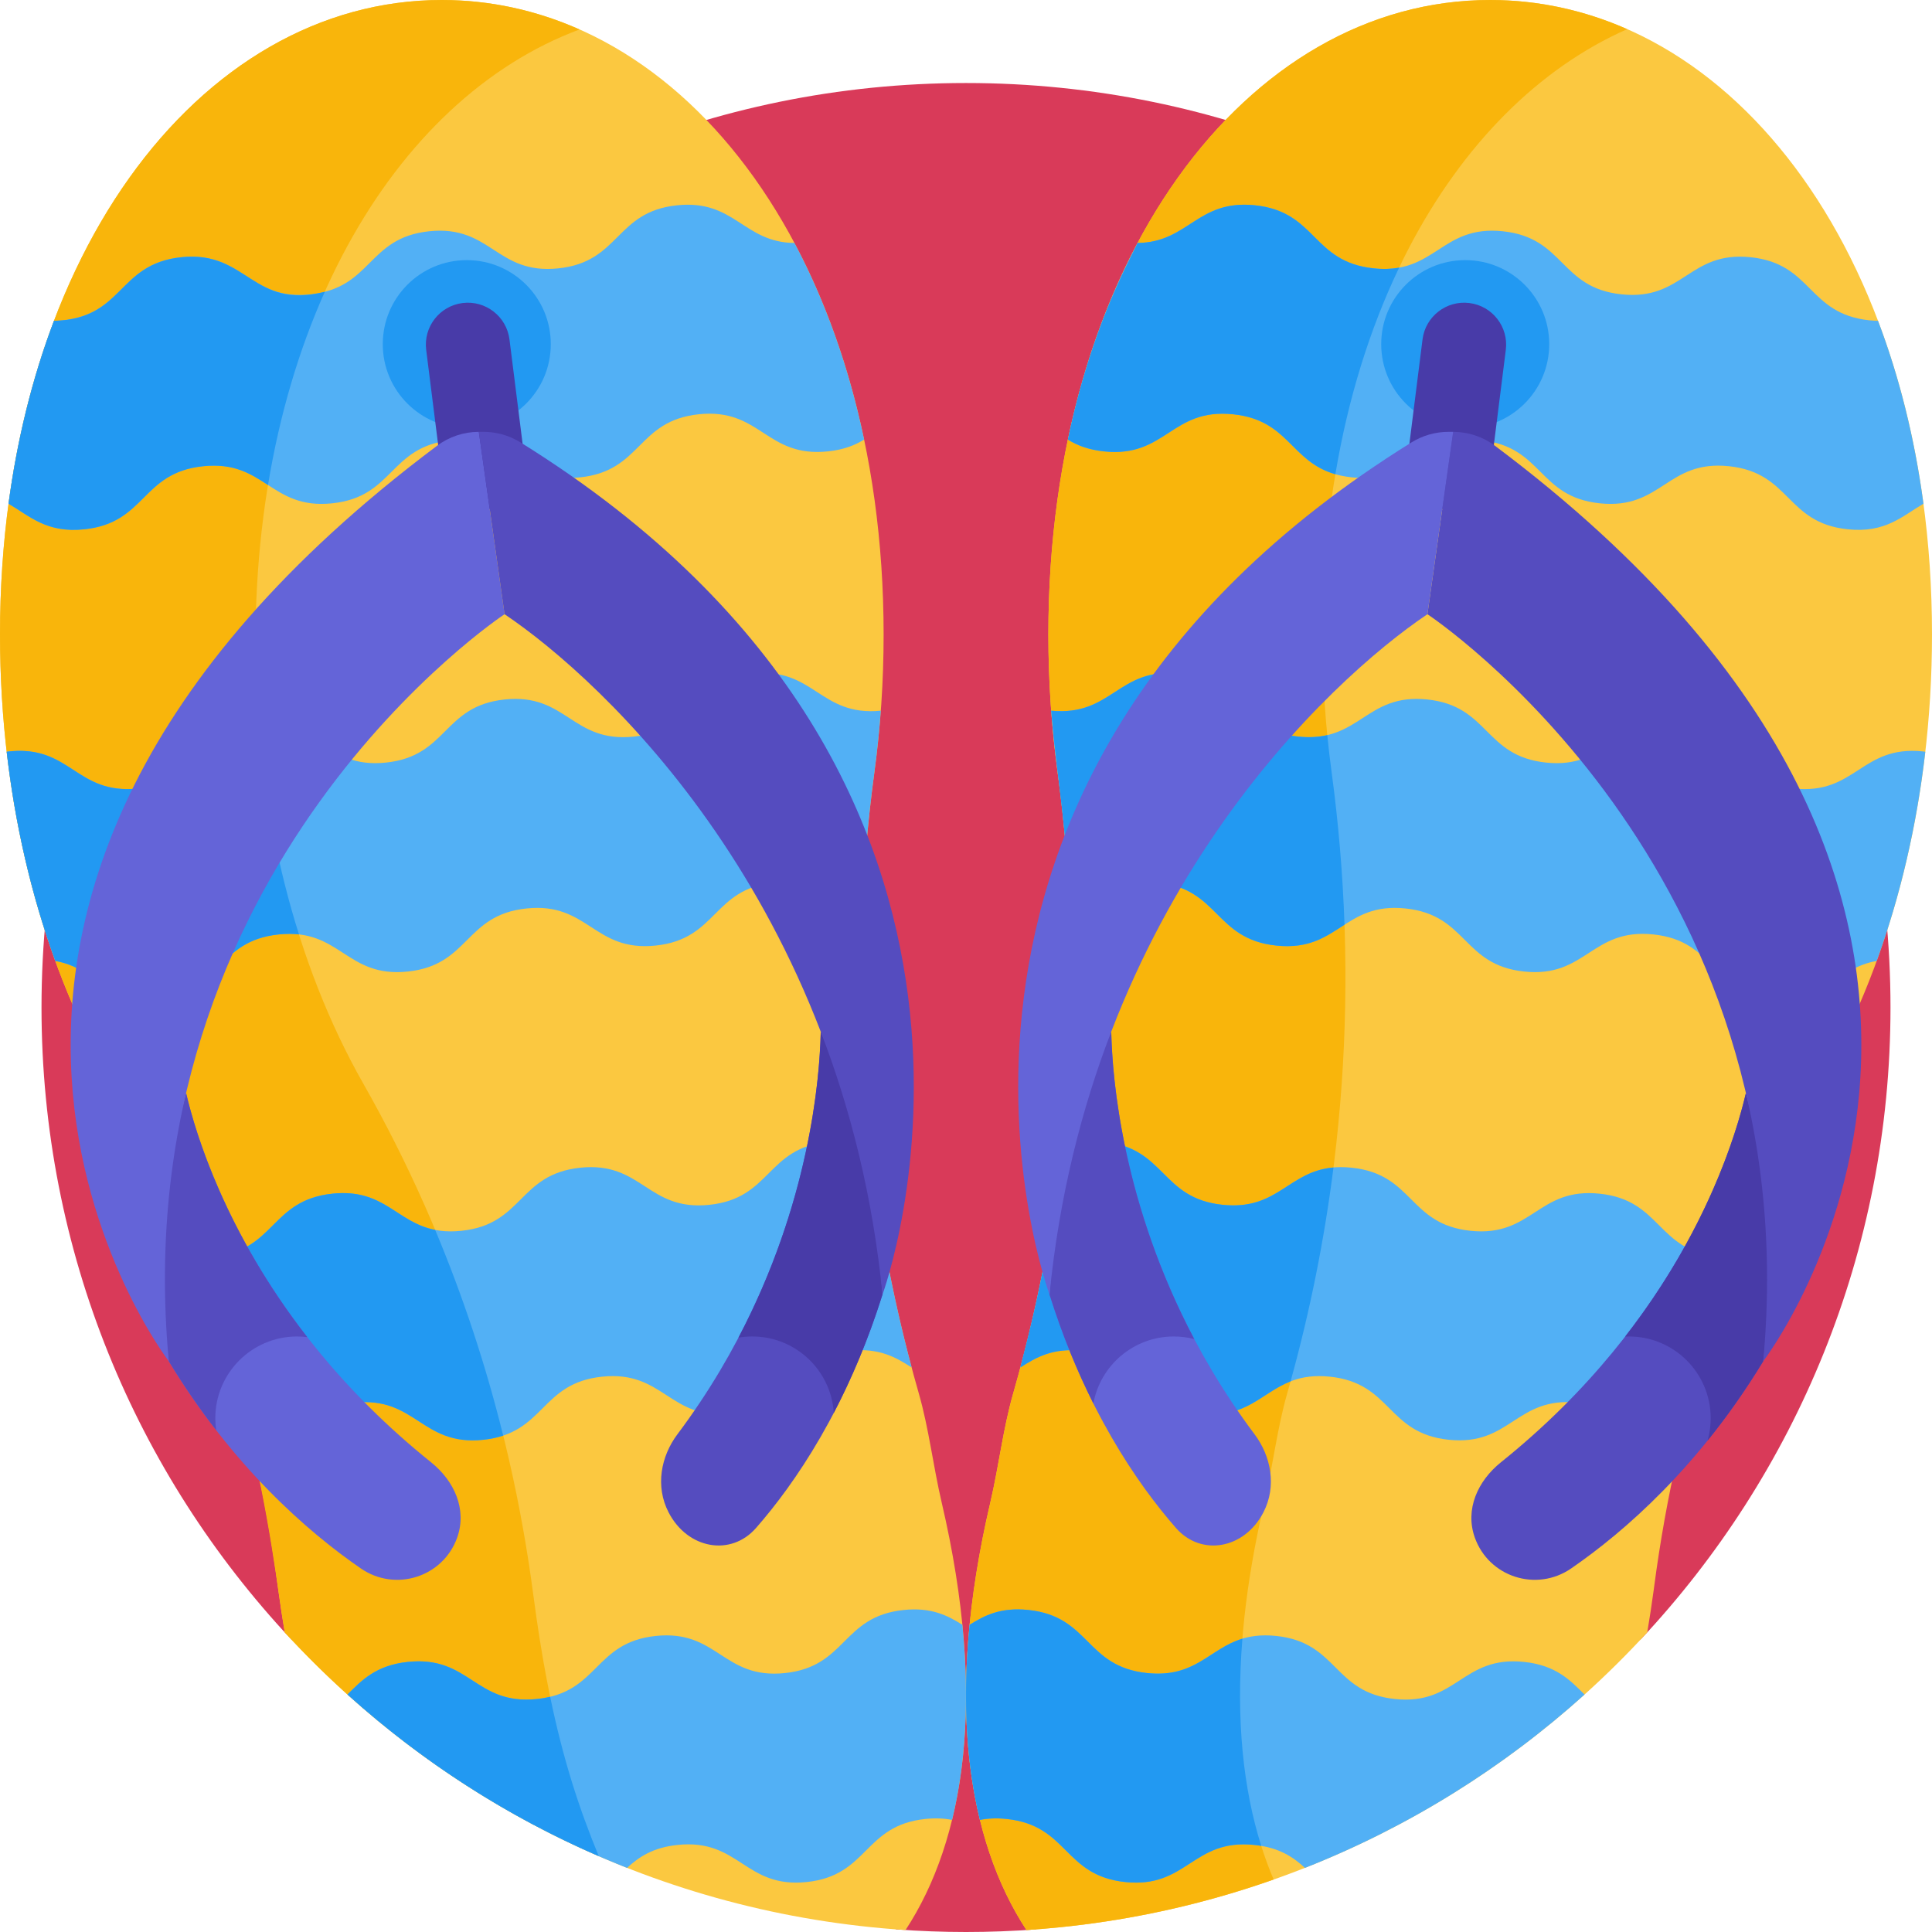 <svg width="512" height="512" viewBox="0 0 512 512" fill="none" xmlns="http://www.w3.org/2000/svg">
<g clip-path="url(#clip0)">
<path d="M237.543 511.309C243.637 511.766 249.789 512 256 512C262.211 512 268.363 511.766 274.461 511.309L434.867 434.402C475.879 390.602 501 331.738 501 267C501 131.688 391.309 22 256 22C120.691 22 11 131.688 11 267C11 331.738 36.121 390.602 77.133 434.402L237.543 511.309Z" fill="#D93A59"/>
<path d="M394.914 0C330.25 0 277.828 69.566 277.828 168.152C277.828 180.582 278.664 192.715 280.25 204.43C287.734 259.691 283.84 315.766 268.465 369.422C265.832 378.598 264.731 388.395 262.438 398.203C250.262 450.309 256.41 487.656 272.02 511.48C337.031 507.285 395.125 477.727 436.535 432.605C437.156 428.945 437.727 425.223 438.242 421.43C438.285 421.125 438.324 420.82 438.363 420.516C444.625 372.941 459.609 326.871 483.41 285.023C501.223 253.711 512 212.852 512 168.152C512 69.566 459.578 0 394.914 0V0Z" fill="#FBC840"/>
<path d="M335.055 398.203C337.348 388.395 338.449 378.598 341.078 369.422C356.453 315.766 360.352 259.691 352.863 204.43C351.277 192.715 350.445 180.582 350.445 168.152C350.445 88.891 384.332 28.398 431.223 7.727C419.789 2.684 407.59 0 394.914 0C330.25 0 277.828 69.566 277.828 168.152C277.828 180.582 278.664 192.715 280.25 204.43C287.734 259.691 283.84 315.766 268.465 369.422C265.836 378.598 264.731 388.395 262.438 398.203C250.262 450.305 256.41 487.652 272.02 511.48C294.852 510.004 316.82 505.391 337.524 498.09C327.469 474.473 324.953 441.418 335.055 398.203Z" fill="#F9B50B"/>
<path d="M497.695 85.023C496.965 85.008 496.215 84.969 495.418 84.887C478.996 83.164 480.387 69.891 463.965 68.172C447.539 66.449 446.148 79.723 429.727 78.004C413.305 76.281 414.695 63.008 398.273 61.289C381.852 59.566 380.461 72.844 364.039 71.121C347.617 69.402 349.008 56.129 332.59 54.406C317.273 52.801 315.027 64.242 301.469 64.391C293.359 79.621 287.051 97.137 283.004 116.488C285.445 118.02 288.449 119.188 292.586 119.621C309.008 121.34 310.398 108.067 326.816 109.785C343.238 111.508 341.848 124.781 358.266 126.504C374.688 128.223 376.078 114.949 392.5 116.668C408.922 118.391 407.531 131.664 423.953 133.383C440.379 135.106 441.77 121.828 458.191 123.551C474.613 125.274 473.223 138.547 489.645 140.266C499.656 141.316 504.086 136.797 509.734 133.492C507.387 115.981 503.281 99.727 497.695 85.023Z" fill="#52B0F5"/>
<path d="M364.035 71.121C347.617 69.402 349.008 56.129 332.59 54.406C317.273 52.805 315.027 64.242 301.469 64.391C299.203 69.484 289.309 86.344 283 116.492C285.445 118.019 288.449 119.187 292.586 119.621C309.004 121.344 310.395 108.066 326.816 109.789C341.609 111.34 341.953 122.266 353.887 125.672C357.273 105.449 363.062 87.047 370.777 70.941C368.82 71.289 366.613 71.391 364.035 71.121Z" fill="#2299F2"/>
<path d="M410.562 91.203C410.562 103.5 400.594 113.469 388.301 113.469C376.004 113.469 366.035 103.5 366.035 91.203C366.035 78.906 376.004 68.938 388.301 68.938C400.594 68.938 410.562 78.906 410.562 91.203Z" fill="#2299F2"/>
<path d="M510.227 199.215C510.027 199.187 509.84 199.156 509.637 199.137C493.215 197.414 491.824 210.691 475.398 208.969C458.977 207.25 460.367 193.976 443.945 192.254C427.52 190.535 426.133 203.808 409.707 202.09C393.285 200.367 394.676 187.094 378.254 185.371C361.832 183.652 360.441 196.926 344.02 195.207C327.602 193.484 328.992 180.211 312.57 178.492C296.234 176.781 294.77 189.906 278.582 188.344C278.984 193.781 279.535 199.148 280.254 204.43C281.953 217.004 283.062 229.617 283.586 242.238C290.98 239.109 295.031 232.641 306.797 233.871C323.219 235.594 321.828 248.867 338.246 250.586C354.668 252.305 356.059 239.031 372.48 240.754C388.902 242.473 387.516 255.746 403.938 257.469C420.359 259.187 421.75 245.914 438.172 247.637C454.594 249.355 453.203 262.629 469.629 264.351C483.566 265.808 486.684 256.473 497.348 254.664C503.527 237.687 507.945 219.016 510.227 199.215Z" fill="#52B0F5"/>
<path d="M344.02 195.207C327.598 193.488 328.988 180.215 312.57 178.492C296.23 176.781 294.77 189.906 278.578 188.344C280.488 209.527 282.594 218.336 283.582 242.234V242.238C290.977 239.105 295.027 232.637 306.797 233.871C323.215 235.59 321.824 248.863 338.242 250.586C347.035 251.508 351.52 248.133 356.309 245.058C355.84 231.496 354.695 217.937 352.863 204.426C352.434 201.254 352.066 198.047 351.746 194.816C349.555 195.328 347.043 195.523 344.02 195.207Z" fill="#2299F2"/>
<path d="M460.613 333.082C459.043 333.246 457.32 333.258 455.379 333.055C438.957 331.336 440.348 318.059 423.926 316.34C407.504 314.617 406.109 327.895 389.688 326.172C373.266 324.453 374.656 311.18 358.234 309.457C341.812 307.738 340.422 321.012 324 319.289C307.578 317.57 308.969 304.297 292.551 302.578C287.828 302.082 284.352 302.828 281.402 304.102C279.188 323.727 275.52 343.207 270.398 362.398C274.617 359.68 279.02 357.145 286.777 357.957C303.195 359.676 301.805 372.949 318.227 374.672C334.648 376.391 336.039 363.117 352.461 364.836C368.883 366.559 367.492 379.832 383.914 381.551C400.336 383.273 401.727 369.996 418.152 371.719C432.531 373.227 433.254 383.59 444.238 387.301C448.332 368.84 453.781 350.707 460.613 333.082Z" fill="#52B0F5"/>
<path d="M353.387 309.399C341.34 310.453 338.637 320.824 324 319.293C307.578 317.57 308.973 304.297 292.551 302.578C287.828 302.082 284.355 302.832 281.402 304.102C277.789 336.152 271.367 358.09 270.398 362.399C274.617 359.68 279.02 357.145 286.777 357.957C303.195 359.68 301.809 372.953 318.227 374.672C330.297 375.938 334.25 369.11 342.016 366.078C347.184 347.422 350.973 328.485 353.387 309.399Z" fill="#2299F2"/>
<path d="M403.906 440.426C387.484 438.707 386.094 451.98 369.668 450.258C353.246 448.539 354.637 435.266 338.215 433.543C321.793 431.824 320.402 445.098 303.98 443.379C287.559 441.656 288.949 428.383 272.531 426.664C265.269 425.902 260.945 428.074 256.965 430.586C254.988 450.559 256.137 467.766 259.687 482.297C261.723 481.891 264.031 481.758 266.758 482.043C283.18 483.762 281.789 497.035 298.207 498.758C314.629 500.477 316.019 487.203 332.441 488.926C338.976 489.609 342.687 492.121 345.824 495.012C373.305 484.176 398.348 468.508 419.926 449.07C416.066 445.227 412.328 441.309 403.906 440.426Z" fill="#52B0F5"/>
<path d="M329.25 434.266C320.457 436.934 316.797 444.719 303.981 443.379C287.563 441.656 288.953 428.383 272.531 426.66C265.27 425.902 260.949 428.074 256.965 430.586C255.285 447.543 255.594 465.539 259.695 482.293C261.731 481.891 264.035 481.754 266.758 482.039C283.18 483.762 281.789 497.035 298.207 498.754C314.629 500.477 316.02 487.199 332.441 488.922C333.07 488.988 333.664 489.074 334.242 489.176C329.496 474.133 327.504 455.875 329.25 434.266Z" fill="#2299F2"/>
<path d="M383.934 135.039C383.469 135.039 383.004 135.008 382.531 134.949C376.434 134.184 372.117 128.621 372.883 122.527L376.984 89.949C377.75 83.856 383.332 79.539 389.406 80.305C395.504 81.07 399.82 86.633 399.055 92.727L394.953 125.305C394.246 130.926 389.457 135.039 383.934 135.039Z" fill="#483BA8"/>
<path d="M462.684 289.688C459.047 305.191 444.984 349.613 397.762 387.52C391.598 392.469 388.188 400.012 390.836 407.461C394.566 417.938 407.199 421.973 416.359 415.664C430.496 405.93 450.27 388.727 467.266 360.75C470.762 335.613 468.289 310.867 462.684 289.688Z" fill="#554CBF"/>
<path d="M462.684 289.688C460.086 300.754 452.168 326.555 430.68 354.203C431.016 354.191 431.348 354.18 431.684 354.18C443.652 354.18 453.352 363.879 453.352 375.848C453.352 377.91 453.059 379.902 452.52 381.793C457.527 375.574 462.508 368.586 467.266 360.75C470.762 335.613 468.289 310.867 462.684 289.688Z" fill="#483BA8"/>
<path d="M294.488 273.422C294.82 289.234 299.066 335.535 332.48 380.105C336.84 385.922 338.398 393.871 334.816 400.793C329.781 410.527 318.316 412.551 311.648 404.938C301.359 393.184 287.605 373.211 278.133 343.062C279.973 315.332 286.688 290.57 294.488 273.422Z" fill="#6464D8"/>
<path d="M311.059 354.18C312.938 354.18 314.758 354.418 316.492 354.867C297.605 319.121 294.758 286.246 294.488 273.422C286.688 290.57 279.973 315.332 278.133 343.062C281.566 353.992 285.563 363.578 289.754 371.926C291.602 361.832 300.434 354.18 311.059 354.18Z" fill="#554CBF"/>
<path d="M385.109 114.445L378.285 162.773C378.285 162.773 479.5 229.508 467.266 360.75C467.266 360.75 559.652 240.664 396.176 118.133C392.984 115.742 389.098 114.445 385.109 114.445Z" fill="#554CBF"/>
<path d="M374.059 117.242C228.027 207.969 278.133 343.062 278.133 343.062C288.441 238.895 352.469 180.129 378.285 162.773L385.109 114.445H383.824C380.375 114.445 376.992 115.422 374.059 117.242Z" fill="#6464D8"/>
<path d="M249.562 398.203C247.27 388.395 246.164 378.598 243.535 369.422C228.16 315.766 224.266 259.691 231.75 204.43C233.336 192.715 234.168 180.582 234.168 168.152C234.172 69.566 181.75 0 117.086 0C52.422 0 0 69.566 0 168.152C0 212.852 10.777 253.711 28.586 285.023C52.387 326.871 67.375 372.941 73.633 420.516C73.672 420.82 73.715 421.125 73.754 421.43C74.269 425.223 74.844 428.945 75.465 432.605C116.871 477.727 174.969 507.285 239.98 511.48C255.59 487.656 261.738 450.305 249.562 398.203Z" fill="#FBC840"/>
<path d="M141.336 422.676C135.074 375.102 120.09 329.031 96.285 287.184C78.477 255.871 67.699 215.012 67.699 170.312C67.699 88.199 104.066 26.23 153.586 7.809C142.098 2.715 129.832 0 117.086 0C52.422 0 0 69.566 0 168.152C0 212.852 10.777 253.711 28.586 285.023C67.07 352.688 71.793 410.984 75.465 432.605C98.57 457.781 126.879 478.105 158.676 491.891C151.008 473.312 145.449 454.023 141.336 422.676Z" fill="#F9B50B"/>
<path d="M14.305 85.023C15.035 85.008 15.785 84.969 16.582 84.887C33.004 83.164 31.613 69.891 48.035 68.172C64.461 66.449 65.852 79.723 82.273 78.004C98.695 76.281 97.305 63.008 113.727 61.289C130.148 59.566 131.539 72.844 147.961 71.121C164.383 69.402 162.992 56.129 179.41 54.406C194.727 52.801 196.973 64.242 210.531 64.391C218.641 79.621 224.949 97.137 228.996 116.488C226.555 118.02 223.551 119.188 219.414 119.621C202.992 121.34 201.602 108.067 185.184 109.785C168.762 111.508 170.152 124.781 153.734 126.504C137.312 128.223 135.922 114.949 119.5 116.668C103.078 118.391 104.469 131.664 88.047 133.383C71.621 135.106 70.234 121.828 53.809 123.551C37.387 125.274 38.777 138.547 22.355 140.266C12.344 141.316 7.914 136.797 2.266 133.492C4.613 115.981 8.719 99.727 14.305 85.023Z" fill="#52B0F5"/>
<path d="M71.027 128.531C74.113 109.785 79.254 92.59 86.078 77.324C66.981 82.234 65.602 66.328 48.035 68.172C30.883 69.969 32.891 84.602 14.305 85.023C8.32 100.777 4.434 117.312 2.266 133.492C7.918 136.793 12.344 141.312 22.355 140.266C38.777 138.547 37.387 125.269 53.809 123.551C62.086 122.683 66.543 125.621 71.027 128.531Z" fill="#2299F2"/>
<path d="M145.965 91.203C145.965 103.5 136 113.469 123.703 113.469C111.406 113.469 101.438 103.5 101.438 91.203C101.438 78.906 111.406 68.938 123.703 68.938C136 68.938 145.965 78.906 145.965 91.203Z" fill="#2299F2"/>
<path d="M1.773 199.215C1.973 199.187 2.16 199.156 2.363 199.137C18.785 197.414 20.18 210.691 36.602 208.969C53.023 207.25 51.633 193.976 68.059 192.254C84.481 190.535 85.871 203.808 102.293 202.09C118.715 200.367 117.324 187.094 133.746 185.371C150.168 183.652 151.559 196.926 167.98 195.207C184.402 193.484 183.012 180.211 199.43 178.492C215.766 176.781 217.23 189.906 233.418 188.344C233.016 193.781 232.465 199.148 231.75 204.43C230.047 217.004 228.938 229.617 228.414 242.238C221.02 239.109 216.973 232.641 205.203 233.871C188.781 235.594 190.172 248.867 173.754 250.586C157.332 252.305 155.941 239.031 139.52 240.754C123.098 242.473 124.488 255.746 108.066 257.469C91.641 259.187 90.25 245.914 73.828 247.637C57.406 249.355 58.797 262.629 42.375 264.351C28.434 265.808 25.32 256.473 14.656 254.664C8.473 237.687 4.055 219.016 1.773 199.215Z" fill="#52B0F5"/>
<path d="M79.227 247.625C73.82 230.496 70.156 211.848 68.578 192.215C51.559 193.703 53.227 207.23 36.602 208.969C19.93 210.719 18.785 197.086 1.773 199.215C3.914 217.816 8.094 236.645 14.656 254.664C25.32 256.473 28.434 265.812 42.375 264.352C58.797 262.629 57.406 249.355 73.828 247.637C75.836 247.426 77.613 247.441 79.227 247.625Z" fill="#2299F2"/>
<path d="M51.387 333.082C52.957 333.246 54.68 333.258 56.621 333.055C73.043 331.336 71.652 318.059 88.074 316.34C104.496 314.617 105.891 327.895 122.312 326.172C138.734 324.453 137.344 311.18 153.766 309.457C170.188 307.738 171.578 321.012 188 319.289C204.422 317.57 203.027 304.297 219.449 302.578C224.172 302.082 227.645 302.828 230.598 304.102C232.809 323.727 236.477 343.207 241.602 362.398C237.383 359.68 232.98 357.145 225.223 357.957C208.801 359.676 210.191 372.949 193.773 374.672C177.352 376.391 175.961 363.117 159.539 364.836C143.117 366.559 144.508 379.832 128.086 381.551C111.66 383.273 110.27 369.996 93.848 371.719C79.469 373.227 78.742 383.59 67.762 387.301C63.668 368.84 58.219 350.707 51.387 333.082Z" fill="#52B0F5"/>
<path d="M88.074 316.34C71.652 318.063 73.043 331.336 56.621 333.055C54.699 333.258 52.988 333.246 51.434 333.086C58.254 350.684 63.707 369.004 67.766 387.301C78.746 383.59 79.469 373.227 93.852 371.719C110.273 370 111.664 383.274 128.086 381.555C130.086 381.344 131.816 380.961 133.352 380.449C128.75 361.848 122.742 343.621 115.324 325.938C105.035 323.941 101.809 314.902 88.074 316.34Z" fill="#2299F2"/>
<path d="M239.469 426.664C223.047 428.383 224.438 441.656 208.02 443.379C191.598 445.098 190.207 431.824 173.785 433.543C157.363 435.266 158.754 448.539 142.328 450.258C125.906 451.98 124.516 438.707 108.094 440.426C99.672 441.309 95.934 445.227 92.074 449.07C113.648 468.508 138.691 484.176 166.172 495.012C169.312 492.121 173.023 489.609 179.555 488.926C195.977 487.203 197.367 500.477 213.789 498.758C230.211 497.035 228.82 483.762 245.238 482.043C247.969 481.758 250.273 481.891 252.312 482.297C255.859 467.766 257.008 450.559 255.035 430.586C251.055 428.074 246.73 425.902 239.469 426.664Z" fill="#52B0F5"/>
<path d="M108.094 440.426C99.684 441.309 95.945 445.215 92.09 449.051C112.023 467.008 134.449 481.391 158.676 491.891C153.484 479.316 149.262 466.41 145.801 449.664C144.734 449.922 143.59 450.129 142.328 450.258C125.906 451.981 124.516 438.703 108.094 440.426Z" fill="#2299F2"/>
<path d="M128.066 135.039C128.531 135.039 128.996 135.008 129.469 134.949C135.566 134.184 139.883 128.621 139.117 122.527L135.016 89.949C134.25 83.856 128.668 79.539 122.594 80.305C116.496 81.07 112.18 86.633 112.945 92.727L117.047 125.305C117.754 130.926 122.543 135.039 128.066 135.039Z" fill="#483BA8"/>
<path d="M49.316 289.688C52.953 305.191 67.016 349.613 114.238 387.52C120.402 392.469 123.813 400.012 121.164 407.461C117.434 417.938 104.801 421.973 95.641 415.664C81.504 405.93 61.73 388.727 44.734 360.75C41.238 335.613 43.711 310.867 49.316 289.688Z" fill="#6464D8"/>
<path d="M57.059 375.848C57.059 363.879 66.762 354.18 78.727 354.18C79.645 354.18 80.547 354.242 81.434 354.352C59.855 326.648 51.918 300.773 49.316 289.688C43.711 310.867 41.238 335.613 44.734 360.746C48.801 367.441 53.023 373.512 57.293 379.016C57.141 377.98 57.059 376.922 57.059 375.848Z" fill="#554CBF"/>
<path d="M217.512 273.422C217.18 289.234 212.934 335.535 179.519 380.105C175.16 385.922 173.601 393.871 177.184 400.793C182.219 410.527 193.684 412.551 200.351 404.938C210.641 393.184 224.394 373.211 233.867 343.062C232.027 315.332 225.312 290.57 217.512 273.422Z" fill="#554CBF"/>
<path d="M199.352 354.18C210.84 354.18 220.234 363.121 220.965 374.426C225.621 365.512 230.086 355.102 233.867 343.062C232.023 315.328 225.312 290.57 217.512 273.418C217.242 286.199 214.41 318.891 195.699 354.488C196.891 354.289 198.105 354.18 199.352 354.18Z" fill="#483BA8"/>
<path d="M126.891 114.445L133.715 162.773C133.715 162.773 32.5 229.508 44.734 360.75C44.734 360.75 -47.652 240.664 115.824 118.133C119.016 115.742 122.902 114.445 126.891 114.445Z" fill="#6464D8"/>
<path d="M137.941 117.242C283.973 207.969 233.867 343.062 233.867 343.062C223.559 238.895 159.531 180.129 133.715 162.773L126.891 114.445H128.176C131.625 114.445 135.012 115.422 137.941 117.242Z" fill="#554CBF"/>
</g>
<defs>
<clipPath id="clip0">
<rect width="512" height="512" fill="white"/>
</clipPath>
</defs>
</svg>
